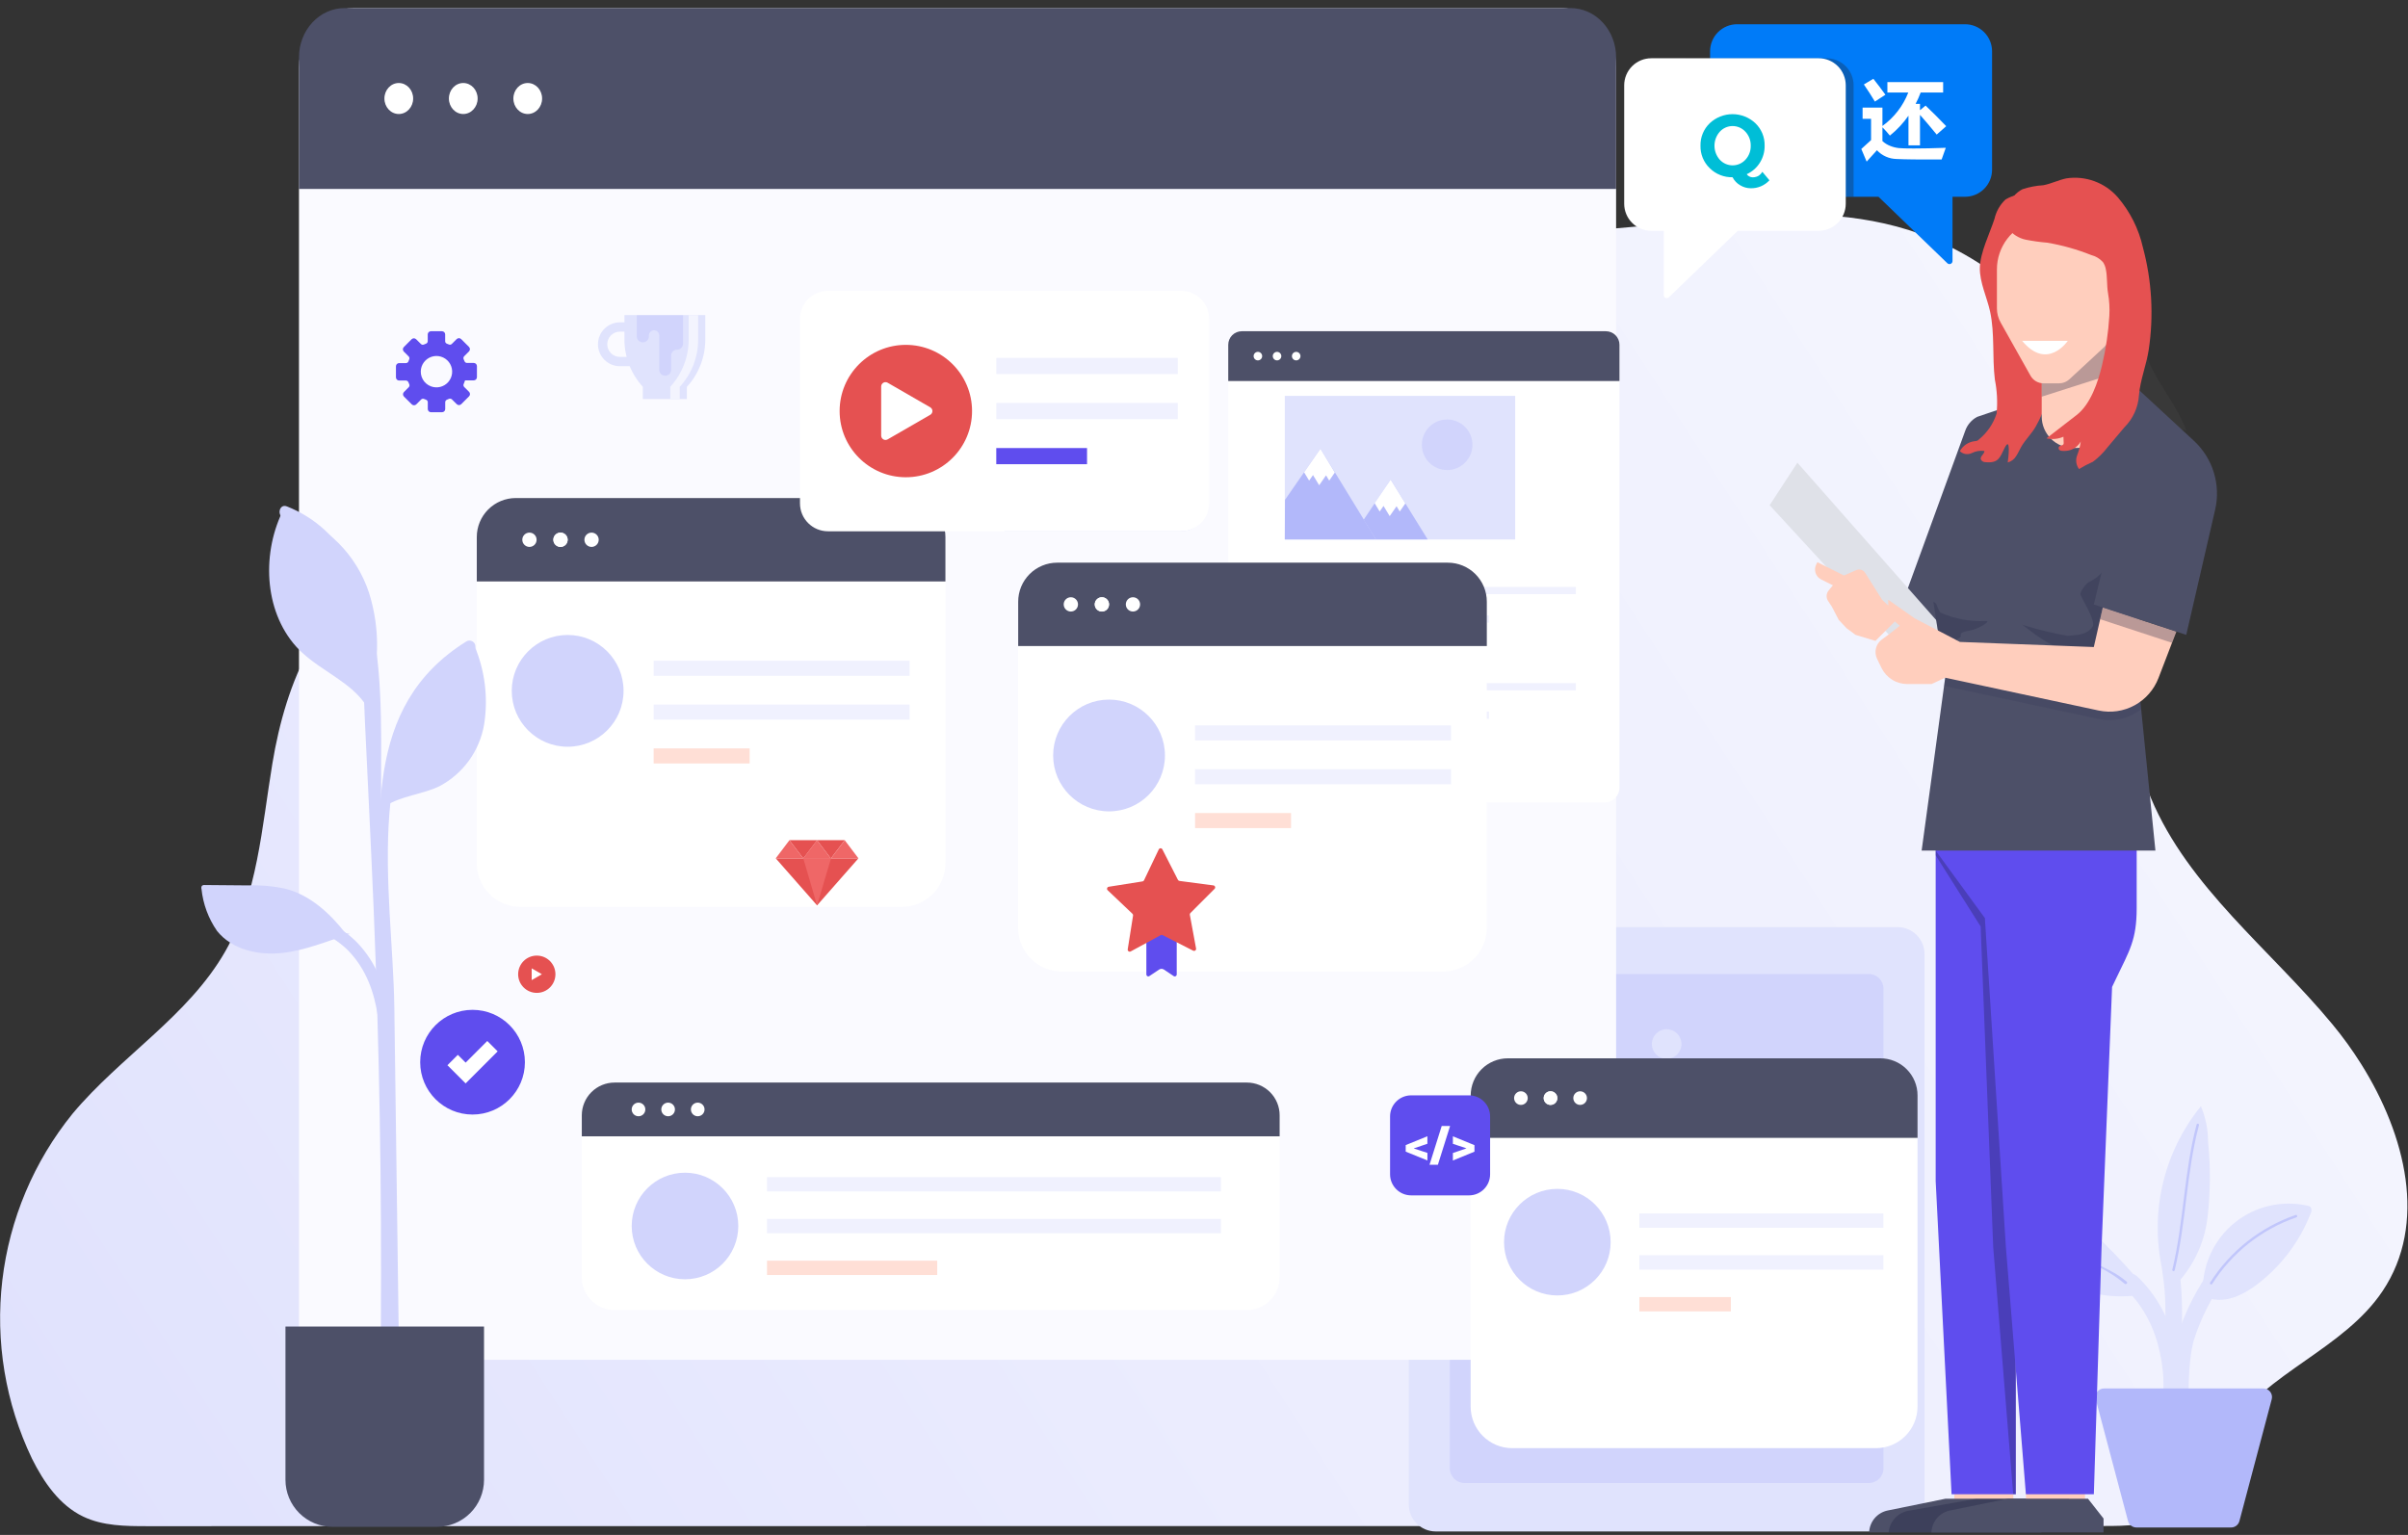 <svg width="298" height="190" viewBox="0 0 298 190" fill="none" xmlns="http://www.w3.org/2000/svg">
<rect x="0" y="0" width="298" height="190" fill="#333333" stroke="none"/>
<g clip-path="url(#clip0)">
<path d="M292.227 131.746C297.727 140.527 300.433 151.479 294.855 159.809C290.055 166.983 280.528 169.857 275.718 177.027C273.288 180.648 272.009 185.385 268.218 187.534C265.888 188.854 263.073 188.889 260.396 188.889L18.243 188.913C15.537 188.913 12.725 188.891 10.285 187.719C7.358 186.314 5.406 183.459 3.958 180.552C0.67 173.687 -0.602 166.03 0.288 158.47C1.178 150.911 4.195 143.759 8.987 137.845C14.907 130.765 23.316 125.762 27.887 117.745C31.86 110.759 32.4 102.426 33.71 94.5C35.376 84.448 39.5 74.2 49.178 69.88C60.778 64.696 72.42 60.32 81.43 50.908C91.16 40.742 96.647 26.276 108.745 19.088C120.345 12.198 135.092 13.863 148.012 17.735C160.932 21.607 173.454 27.493 186.9 28.5C203.391 29.731 220.443 23.54 236.227 28.476C241.633 30.214 246.566 33.172 250.645 37.123C254.724 41.073 257.84 45.909 259.75 51.256C265.03 66.434 259.974 83.946 266.181 98.769C270.827 109.869 280.962 117.511 288.636 126.775C289.941 128.351 291.141 130.012 292.227 131.746V131.746Z" fill="url(#paint0_linear)"/>
<path d="M234.828 114.758H177.683C175.838 114.758 174.343 116.253 174.343 118.098V186.226C174.343 188.071 175.838 189.566 177.683 189.566H234.828C236.673 189.566 238.168 188.071 238.168 186.226V118.098C238.168 116.253 236.673 114.758 234.828 114.758Z" fill="#E0E3FD"/>
<path d="M231.276 120.566H181.235C180.234 120.566 179.422 121.378 179.422 122.379V136.086C179.422 137.087 180.234 137.899 181.235 137.899H231.276C232.277 137.899 233.089 137.087 233.089 136.086V122.379C233.089 121.378 232.277 120.566 231.276 120.566Z" fill="#D1D4FC"/>
<path d="M231.276 143.399H181.235C180.234 143.399 179.422 144.211 179.422 145.212V158.919C179.422 159.92 180.234 160.732 181.235 160.732H231.276C232.277 160.732 233.089 159.92 233.089 158.919V145.212C233.089 144.211 232.277 143.399 231.276 143.399Z" fill="#D1D4FC"/>
<path d="M231.276 166.233H181.235C180.234 166.233 179.422 167.045 179.422 168.046V181.753C179.422 182.754 180.234 183.566 181.235 183.566H231.276C232.277 183.566 233.089 182.754 233.089 181.753V168.046C233.089 167.045 232.277 166.233 231.276 166.233Z" fill="#D1D4FC"/>
<path d="M206.256 131.066C207.268 131.066 208.089 130.245 208.089 129.233C208.089 128.221 207.268 127.4 206.256 127.4C205.244 127.4 204.423 128.221 204.423 129.233C204.423 130.245 205.244 131.066 206.256 131.066Z" fill="#E0E3FD"/>
<path d="M206.256 153.995C207.268 153.995 208.089 153.174 208.089 152.162C208.089 151.15 207.268 150.329 206.256 150.329C205.244 150.329 204.423 151.15 204.423 152.162C204.423 153.174 205.244 153.995 206.256 153.995Z" fill="#E0E3FD"/>
<path d="M206.256 176.924C207.268 176.924 208.089 176.103 208.089 175.091C208.089 174.079 207.268 173.258 206.256 173.258C205.244 173.258 204.423 174.079 204.423 175.091C204.423 176.103 205.244 176.924 206.256 176.924Z" fill="#E0E3FD"/>
<path d="M273.255 141.31C273.255 139.806 272.954 138.318 272.37 136.932C270.024 139.819 268.386 143.215 267.585 146.848C266.785 150.481 266.845 154.25 267.76 157.856L269.153 159.15C271.382 156.875 272.798 153.927 273.182 150.765C273.553 147.626 273.578 144.455 273.255 141.31V141.31Z" fill="#E0E3FD"/>
<path d="M43.769 1.004H193.23C195.025 1.004 196.747 1.774 198.016 3.143C199.286 4.513 199.999 6.371 199.999 8.309V168.318H37V8.314C36.999 7.354 37.174 6.404 37.514 5.517C37.854 4.63 38.352 3.824 38.981 3.145C39.61 2.466 40.356 1.928 41.178 1.561C41.999 1.193 42.88 1.004 43.769 1.004V1.004Z" fill="#FAFAFF"/>
<path d="M200 23.384V7.095C200 5.478 199.405 3.928 198.346 2.785C197.286 1.642 195.85 1 194.352 1H42.648C41.15 1 39.714 1.642 38.654 2.785C37.595 3.928 37 5.478 37 7.095V23.384H200Z" fill="#4D5068"/>
<path d="M49.351 14.112C50.334 14.112 51.13 13.253 51.13 12.194C51.13 11.134 50.334 10.275 49.351 10.275C48.369 10.275 47.573 11.134 47.573 12.194C47.573 13.253 48.369 14.112 49.351 14.112Z" fill="white"/>
<path d="M57.331 14.112C58.313 14.112 59.109 13.253 59.109 12.194C59.109 11.134 58.313 10.275 57.331 10.275C56.349 10.275 55.553 11.134 55.553 12.194C55.553 13.253 56.349 14.112 57.331 14.112Z" fill="white"/>
<path d="M65.31 14.112C66.292 14.112 67.088 13.253 67.088 12.194C67.088 11.134 66.292 10.275 65.31 10.275C64.328 10.275 63.532 11.134 63.532 12.194C63.532 13.253 64.328 14.112 65.31 14.112Z" fill="white"/>
<path d="M87.285 39H77.277V42.042C77.277 44.205 78.09 46.288 79.554 47.88V49.4H85.005V47.882C86.469 46.29 87.282 44.207 87.282 42.044V39H87.285Z" fill="#E0E3FD"/>
<path d="M85.224 39V42.042C85.224 44.205 84.411 46.288 82.947 47.88V47.88V49.4H84.123V47.882C85.587 46.29 86.4 44.207 86.4 42.044V39H85.224Z" fill="#F3F4FE"/>
<path d="M78.36 45.329H76.714C75.994 45.329 75.304 45.043 74.795 44.534C74.286 44.025 74 43.335 74 42.615C74 41.895 74.286 41.205 74.795 40.696C75.304 40.187 75.994 39.901 76.714 39.901H77.772V41.051H76.714C76.299 41.051 75.901 41.216 75.608 41.509C75.315 41.802 75.15 42.2 75.15 42.615C75.15 43.03 75.315 43.428 75.608 43.721C75.901 44.014 76.299 44.179 76.714 44.179H78.36V45.329V45.329Z" fill="#E0E3FD"/>
<path d="M78.799 39.024V41.624C78.799 41.824 78.878 42.015 79.019 42.156C79.161 42.298 79.352 42.377 79.552 42.377V42.377C79.752 42.377 79.943 42.298 80.084 42.156C80.226 42.015 80.305 41.824 80.305 41.624V41.524C80.305 41.354 80.372 41.191 80.492 41.071C80.612 40.951 80.775 40.883 80.945 40.883V40.883C81.029 40.883 81.112 40.9 81.19 40.932C81.268 40.964 81.338 41.011 81.398 41.071C81.457 41.13 81.504 41.201 81.537 41.279C81.569 41.356 81.585 41.44 81.585 41.524V45.771C81.585 45.966 81.662 46.153 81.801 46.291C81.939 46.429 82.126 46.507 82.321 46.507C82.516 46.507 82.703 46.429 82.841 46.291C82.98 46.153 83.057 45.966 83.057 45.771V44.008C83.057 43.816 83.133 43.633 83.269 43.497C83.404 43.362 83.588 43.286 83.779 43.286V43.286C83.978 43.286 84.169 43.207 84.309 43.066C84.45 42.926 84.529 42.735 84.529 42.536V39.023H78.797L78.799 39.024Z" fill="#D1D4FC"/>
<path d="M285.959 149.429C285.847 149.325 285.704 149.258 285.552 149.239C283.998 148.891 282.385 148.898 280.833 149.257C279.282 149.617 277.831 150.321 276.588 151.317C275.345 152.314 274.343 153.576 273.654 155.013C272.965 156.449 272.608 158.021 272.609 159.614L273.548 160.748C275.529 161.288 277.599 160.279 279.243 159.048C282.262 156.779 284.588 153.712 285.957 150.192C286.025 150.076 286.061 149.945 286.061 149.811C286.061 149.677 286.026 149.545 285.959 149.429V149.429Z" fill="#E0E3FD"/>
<path d="M255.209 149.258C253.103 147.547 250.652 145.874 247.943 146.039C247.8 146.028 247.656 146.054 247.525 146.113C247.394 146.172 247.28 146.263 247.193 146.378C246.893 146.939 247.845 147.362 248.029 147.969C248.071 148.337 248.023 148.71 247.889 149.055C247.806 149.731 247.92 150.416 248.217 151.029C249.532 154.118 251.814 156.696 254.719 158.378C257.625 160.059 260.998 160.752 264.331 160.353L265.155 159.059C262.16 155.482 258.829 152.2 255.209 149.258V149.258Z" fill="#E0E3FD"/>
<path d="M262.972 159.452C267.697 163.939 268.304 170.596 267.489 176.739C267.312 178.076 269.416 178.063 269.589 176.739C270.477 170.048 269.563 162.815 264.456 157.966C264.257 157.779 263.993 157.677 263.719 157.681C263.446 157.686 263.186 157.796 262.992 157.989C262.799 158.182 262.689 158.443 262.684 158.716C262.68 158.99 262.782 159.254 262.969 159.453V159.453L262.972 159.452Z" fill="#E0E3FD"/>
<path d="M267.587 157.32C268.587 163.226 267.312 169.192 267.943 175.126C268.085 176.458 270.189 176.472 270.043 175.126C269.391 168.997 270.643 162.869 269.612 156.761C269.387 155.43 267.36 155.994 267.584 157.32H267.587Z" fill="#E0E3FD"/>
<path d="M273.749 156.9C271.867 159.481 270.415 162.349 269.449 165.394C268.569 168.705 268.821 172.429 268.669 175.83C268.685 176.097 268.803 176.348 268.998 176.532C269.193 176.715 269.451 176.817 269.719 176.817C269.987 176.817 270.244 176.715 270.44 176.532C270.635 176.348 270.752 176.097 270.769 175.83C270.912 172.625 270.68 169.068 271.474 165.953C272.388 163.083 273.768 160.383 275.559 157.961C276.311 156.832 274.491 155.778 273.743 156.9H273.749Z" fill="#E0E3FD"/>
<path d="M276.118 189.073H264.382C264.147 189.073 263.92 188.995 263.734 188.852C263.548 188.709 263.415 188.509 263.355 188.282L259.355 173.2C259.313 173.043 259.308 172.878 259.34 172.718C259.373 172.559 259.441 172.409 259.54 172.28C259.639 172.151 259.767 172.046 259.913 171.974C260.059 171.903 260.219 171.865 260.382 171.865H280.11C280.273 171.865 280.433 171.903 280.579 171.974C280.725 172.046 280.853 172.151 280.952 172.28C281.051 172.409 281.119 172.559 281.151 172.718C281.184 172.878 281.179 173.043 281.137 173.2L277.137 188.282C277.077 188.507 276.945 188.707 276.761 188.85C276.577 188.993 276.351 189.071 276.118 189.073Z" fill="#B2B8FA"/>
<path d="M271.836 139.2C270.273 145.091 270.26 151.234 268.836 157.152C268.826 157.191 268.831 157.232 268.851 157.267C268.871 157.302 268.904 157.327 268.942 157.338C268.981 157.349 269.022 157.344 269.057 157.324C269.092 157.304 269.118 157.272 269.129 157.233C270.552 151.315 270.565 145.171 272.129 139.281C272.139 139.242 272.134 139.201 272.114 139.166C272.094 139.131 272.061 139.106 272.023 139.095C271.984 139.085 271.943 139.09 271.908 139.109C271.873 139.129 271.847 139.161 271.836 139.2Z" fill="#C1C6FB"/>
<path d="M273.768 158.927C276.206 155.078 279.879 152.172 284.185 150.684C284.368 150.62 284.285 150.326 284.104 150.391C279.722 151.902 275.984 154.858 273.504 158.774C273.487 158.809 273.483 158.848 273.494 158.886C273.505 158.923 273.53 158.954 273.563 158.974C273.597 158.993 273.636 158.999 273.674 158.99C273.711 158.982 273.744 158.959 273.766 158.927V158.927H273.768Z" fill="#C1C6FB"/>
<path d="M248.645 147.92C249.617 150.183 251.252 152.098 253.335 153.413C256.335 155.513 260.188 156.548 262.935 158.903C263.108 159.052 263.362 158.803 263.187 158.651C261.276 157.012 258.841 156.336 256.677 155.101C253.57 153.328 250.363 151.281 248.988 147.826C248.904 147.615 248.559 147.707 248.644 147.921L248.645 147.92Z" fill="#C1C6FB"/>
<path d="M198.609 41.001H153.807C152.809 41.001 152.001 41.809 152.001 42.807V97.504C152.001 98.501 152.809 99.31 153.807 99.31H198.609C199.607 99.31 200.416 98.501 200.416 97.504V42.807C200.416 41.809 199.607 41.001 198.609 41.001Z" fill="white"/>
<path d="M200.416 47.161V42.677C200.416 42.233 200.239 41.806 199.924 41.491C199.61 41.177 199.183 41 198.738 41H153.677C153.232 41 152.806 41.177 152.491 41.491C152.177 41.806 152 42.233 152 42.677V47.16H200.415L200.416 47.161Z" fill="#4D5068"/>
<path d="M155.669 44.609C155.961 44.609 156.198 44.373 156.198 44.081C156.198 43.789 155.961 43.553 155.669 43.553C155.378 43.553 155.141 43.789 155.141 44.081C155.141 44.373 155.378 44.609 155.669 44.609Z" fill="white"/>
<path d="M158.039 44.609C158.331 44.609 158.568 44.373 158.568 44.081C158.568 43.789 158.331 43.553 158.039 43.553C157.748 43.553 157.511 43.789 157.511 44.081C157.511 44.373 157.748 44.609 158.039 44.609Z" fill="white"/>
<path d="M160.409 44.609C160.701 44.609 160.938 44.373 160.938 44.081C160.938 43.789 160.701 43.553 160.409 43.553C160.117 43.553 159.881 43.789 159.881 44.081C159.881 44.373 160.117 44.609 160.409 44.609Z" fill="white"/>
<path d="M161.636 79.759C164.021 79.759 165.954 77.826 165.954 75.441C165.954 73.056 164.021 71.123 161.636 71.123C159.251 71.123 157.318 73.056 157.318 75.441C157.318 77.826 159.251 79.759 161.636 79.759Z" fill="#E0E3FD"/>
<path d="M161.636 91.546C164.021 91.546 165.954 89.613 165.954 87.228C165.954 84.843 164.021 82.909 161.636 82.909C159.251 82.909 157.318 84.843 157.318 87.228C157.318 89.613 159.251 91.546 161.636 91.546Z" fill="#E0E3FD"/>
<path d="M195.018 72.649H170.995V73.545H195.018V72.649Z" fill="#F0F1FE"/>
<path d="M184.267 76.178H170.995V77.073H184.267V76.178Z" fill="#F0F1FE"/>
<path d="M195.018 84.552H170.995V85.447H195.018V84.552Z" fill="#F0F1FE"/>
<path d="M184.267 88.081H170.995V88.976H184.267V88.081Z" fill="#F0F1FE"/>
<path d="M232.153 131H187.147C184.304 131 182 133.304 182 136.147V174.109C182 176.952 184.304 179.256 187.147 179.256H232.153C234.996 179.256 237.3 176.952 237.3 174.109V136.147C237.3 133.304 234.996 131 232.153 131Z" fill="white"/>
<path d="M232.695 131H186.605C186.001 131 185.403 131.119 184.845 131.35C184.287 131.581 183.779 131.92 183.352 132.347C182.925 132.774 182.586 133.282 182.355 133.84C182.124 134.398 182.005 134.996 182.005 135.6V140.843H237.305V135.605C237.306 135 237.187 134.4 236.955 133.841C236.724 133.281 236.384 132.773 235.956 132.346C235.528 131.918 235.019 131.579 234.46 131.348C233.9 131.117 233.3 130.999 232.695 131Z" fill="#4D5068"/>
<path d="M188.219 136.768C188.685 136.768 189.063 136.39 189.063 135.924C189.063 135.458 188.685 135.08 188.219 135.08C187.753 135.08 187.375 135.458 187.375 135.924C187.375 136.39 187.753 136.768 188.219 136.768Z" fill="white"/>
<path d="M191.883 136.768C192.349 136.768 192.727 136.39 192.727 135.924C192.727 135.458 192.349 135.08 191.883 135.08C191.417 135.08 191.039 135.458 191.039 135.924C191.039 136.39 191.417 136.768 191.883 136.768Z" fill="white"/>
<path d="M191.883 136.768C192.349 136.768 192.727 136.39 192.727 135.924C192.727 135.458 192.349 135.08 191.883 135.08C191.417 135.08 191.039 135.458 191.039 135.924C191.039 136.39 191.417 136.768 191.883 136.768Z" fill="white"/>
<path d="M195.548 136.768C196.014 136.768 196.392 136.39 196.392 135.924C196.392 135.458 196.014 135.08 195.548 135.08C195.082 135.08 194.704 135.458 194.704 135.924C194.704 136.39 195.082 136.768 195.548 136.768Z" fill="white"/>
<path d="M192.727 160.353C196.37 160.353 199.323 157.4 199.323 153.757C199.323 150.114 196.37 147.161 192.727 147.161C189.084 147.161 186.131 150.114 186.131 153.757C186.131 157.4 189.084 160.353 192.727 160.353Z" fill="#D1D4FC"/>
<path d="M233.081 150.204H202.877V151.981H233.081V150.204Z" fill="#F0F1FE"/>
<path d="M233.081 155.377H202.877V157.154H233.081V155.377Z" fill="#F0F1FE"/>
<path d="M214.203 160.55H202.877V162.327H214.203V160.55Z" fill="#FFDFD6"/>
<path d="M111.597 61.648H64.398C61.417 61.648 59 64.065 59 67.046V106.858C59 109.839 61.417 112.256 64.398 112.256H111.597C114.578 112.256 116.995 109.839 116.995 106.858V67.046C116.995 64.065 114.578 61.648 111.597 61.648Z" fill="white"/>
<path d="M112.165 61.648H63.829C63.196 61.648 62.569 61.773 61.983 62.016C61.398 62.258 60.866 62.613 60.418 63.061C59.97 63.509 59.615 64.041 59.373 64.626C59.13 65.212 59.005 65.839 59.005 66.473V71.971H117V66.478C117.001 65.843 116.876 65.214 116.633 64.628C116.39 64.041 116.034 63.508 115.585 63.059C115.136 62.611 114.603 62.255 114.016 62.013C113.429 61.771 112.8 61.647 112.165 61.648Z" fill="#4D5068"/>
<path d="M65.522 67.698C66.011 67.698 66.407 67.301 66.407 66.812C66.407 66.323 66.011 65.927 65.522 65.927C65.033 65.927 64.637 66.323 64.637 66.812C64.637 67.301 65.033 67.698 65.522 67.698Z" fill="white"/>
<path d="M69.365 67.698C69.853 67.698 70.25 67.301 70.25 66.812C70.25 66.323 69.853 65.927 69.365 65.927C68.876 65.927 68.48 66.323 68.48 66.812C68.48 67.301 68.876 67.698 69.365 67.698Z" fill="white"/>
<path d="M69.365 67.698C69.853 67.698 70.25 67.301 70.25 66.812C70.25 66.323 69.853 65.927 69.365 65.927C68.876 65.927 68.48 66.323 68.48 66.812C68.48 67.301 68.876 67.698 69.365 67.698Z" fill="white"/>
<path d="M73.208 67.698C73.697 67.698 74.093 67.301 74.093 66.812C74.093 66.323 73.697 65.927 73.208 65.927C72.719 65.927 72.323 66.323 72.323 66.812C72.323 67.301 72.719 67.698 73.208 67.698Z" fill="white"/>
<path d="M70.25 92.432C74.07 92.432 77.167 89.335 77.167 85.514C77.167 81.694 74.07 78.597 70.25 78.597C66.429 78.597 63.332 81.694 63.332 85.514C63.332 89.335 66.429 92.432 70.25 92.432Z" fill="#D1D4FC"/>
<path d="M112.57 81.788H80.894V83.652H112.57V81.788Z" fill="#F0F1FE"/>
<path d="M112.57 87.213H80.894V89.077H112.57V87.213Z" fill="#F0F1FE"/>
<path d="M92.772 92.638H80.894V94.502H92.772V92.638Z" fill="#FFDFD6"/>
<path d="M178.597 69.648H131.398C128.417 69.648 126 72.065 126 75.046V114.858C126 117.839 128.417 120.256 131.398 120.256H178.597C181.578 120.256 183.995 117.839 183.995 114.858V75.046C183.995 72.065 181.578 69.648 178.597 69.648Z" fill="white"/>
<path d="M179.165 69.648H130.829C130.196 69.648 129.569 69.773 128.983 70.016C128.398 70.258 127.866 70.613 127.418 71.061C126.97 71.509 126.615 72.041 126.372 72.626C126.13 73.212 126.005 73.839 126.005 74.473V79.971H184V74.478C184.001 73.843 183.876 73.214 183.633 72.628C183.39 72.041 183.034 71.508 182.585 71.059C182.136 70.611 181.603 70.255 181.016 70.013C180.429 69.771 179.8 69.647 179.165 69.648Z" fill="#4D5068"/>
<path d="M132.522 75.698C133.011 75.698 133.407 75.301 133.407 74.812C133.407 74.323 133.011 73.927 132.522 73.927C132.033 73.927 131.637 74.323 131.637 74.812C131.637 75.301 132.033 75.698 132.522 75.698Z" fill="white"/>
<path d="M136.365 75.698C136.853 75.698 137.25 75.301 137.25 74.812C137.25 74.323 136.853 73.927 136.365 73.927C135.876 73.927 135.479 74.323 135.479 74.812C135.479 75.301 135.876 75.698 136.365 75.698Z" fill="white"/>
<path d="M136.365 75.698C136.853 75.698 137.25 75.301 137.25 74.812C137.25 74.323 136.853 73.927 136.365 73.927C135.876 73.927 135.479 74.323 135.479 74.812C135.479 75.301 135.876 75.698 136.365 75.698Z" fill="white"/>
<path d="M140.208 75.698C140.697 75.698 141.093 75.301 141.093 74.812C141.093 74.323 140.697 73.927 140.208 73.927C139.719 73.927 139.323 74.323 139.323 74.812C139.323 75.301 139.719 75.698 140.208 75.698Z" fill="white"/>
<path d="M137.25 100.432C141.07 100.432 144.167 97.335 144.167 93.514C144.167 89.694 141.07 86.597 137.25 86.597C133.429 86.597 130.332 89.694 130.332 93.514C130.332 97.335 133.429 100.432 137.25 100.432Z" fill="#D1D4FC"/>
<path d="M179.57 89.788H147.894V91.652H179.57V89.788Z" fill="#F0F1FE"/>
<path d="M179.57 95.213H147.894V97.077H179.57V95.213Z" fill="#F0F1FE"/>
<path d="M159.772 100.638H147.894V102.502H159.772V100.638Z" fill="#FFDFD6"/>
<path opacity="0.805" d="M146.254 40.492H124.318V65.744H146.254C147.033 65.744 147.78 65.434 148.331 64.883C148.882 64.332 149.192 63.585 149.192 62.806V43.43C149.192 42.651 148.882 41.903 148.331 41.352C147.78 40.801 147.033 40.492 146.254 40.492V40.492Z" fill="#C1C6FB"/>
<path opacity="0.829" d="M146.116 40.492H124.316V65.585H146.116C146.89 65.585 147.633 65.277 148.18 64.73C148.728 64.183 149.035 63.44 149.035 62.666V43.411C149.035 42.637 148.728 41.894 148.18 41.347C147.633 40.8 146.89 40.492 146.116 40.492V40.492Z" fill="#BFC4FB"/>
<path opacity="0.854" d="M145.977 40.492H124.318V65.425H145.977C146.746 65.425 147.484 65.119 148.028 64.576C148.571 64.032 148.877 63.294 148.877 62.525V43.393C148.877 43.012 148.802 42.635 148.657 42.283C148.511 41.931 148.297 41.611 148.028 41.342C147.759 41.072 147.439 40.859 147.087 40.713C146.735 40.567 146.358 40.492 145.977 40.492V40.492Z" fill="#BDC2FB"/>
<path opacity="0.878" d="M145.839 40.492H124.318V65.266H145.839C146.603 65.266 147.336 64.962 147.877 64.422C148.417 63.881 148.721 63.148 148.721 62.384V43.374C148.721 42.61 148.417 41.877 147.877 41.336C147.336 40.796 146.603 40.492 145.839 40.492Z" fill="#BBC1FB"/>
<path opacity="0.902" d="M145.7 40.492H124.318V65.107H145.7C146.459 65.106 147.186 64.804 147.723 64.267C148.259 63.73 148.56 63.002 148.56 62.243V43.356C148.56 42.597 148.259 41.869 147.723 41.332C147.186 40.795 146.459 40.493 145.7 40.492V40.492Z" fill="#BABFFA"/>
<path opacity="0.927" d="M145.56 40.492H124.318V64.947H145.56C146.315 64.947 147.038 64.647 147.572 64.114C148.105 63.58 148.405 62.856 148.405 62.102V43.336C148.405 42.582 148.105 41.858 147.571 41.325C147.038 40.791 146.314 40.492 145.56 40.492V40.492Z" fill="#B8BDFA"/>
<path opacity="0.951" d="M145.423 40.492H124.318V64.792H145.423C146.173 64.792 146.892 64.494 147.422 63.964C147.952 63.434 148.25 62.715 148.25 61.965V43.319C148.25 42.569 147.952 41.85 147.422 41.32C146.892 40.79 146.173 40.492 145.423 40.492V40.492Z" fill="#B6BBFA"/>
<path opacity="0.976" d="M145.285 40.492H124.318V64.628H145.285C146.03 64.628 146.744 64.332 147.271 63.806C147.797 63.279 148.093 62.565 148.093 61.82V43.3C148.093 42.555 147.797 41.841 147.271 41.314C146.744 40.788 146.03 40.492 145.285 40.492V40.492Z" fill="#B4BAFA"/>
<path d="M145.146 40.492H124.318V64.469H145.146C145.512 64.469 145.875 64.397 146.214 64.257C146.552 64.116 146.86 63.911 147.119 63.652C147.378 63.393 147.583 63.085 147.724 62.747C147.864 62.408 147.936 62.045 147.936 61.679V43.279C147.935 42.539 147.641 41.831 147.118 41.308C146.595 40.785 145.885 40.492 145.146 40.492Z" fill="#B2B8FA"/>
<path d="M146.172 36H102.463C100.55 36 99 37.55 99 39.463V62.3C99 64.213 100.55 65.763 102.463 65.763H146.172C148.085 65.763 149.635 64.213 149.635 62.3V39.463C149.635 37.55 148.085 36 146.172 36Z" fill="white"/>
<path d="M112.101 59.075C116.626 59.075 120.295 55.406 120.295 50.881C120.295 46.356 116.626 42.687 112.101 42.687C107.576 42.687 103.907 46.356 103.907 50.881C103.907 55.406 107.576 59.075 112.101 59.075Z" fill="#E55151"/>
<path d="M115.123 51.344L109.85 54.388C109.769 54.434 109.677 54.459 109.583 54.459C109.49 54.459 109.398 54.434 109.317 54.387C109.236 54.341 109.169 54.273 109.122 54.192C109.075 54.111 109.05 54.02 109.05 53.926V47.836C109.05 47.742 109.075 47.651 109.122 47.57C109.169 47.489 109.236 47.421 109.317 47.375C109.398 47.328 109.49 47.303 109.583 47.303C109.677 47.303 109.769 47.327 109.85 47.374L115.123 50.418C115.204 50.465 115.272 50.532 115.319 50.614C115.366 50.695 115.391 50.787 115.391 50.881C115.391 50.975 115.366 51.067 115.319 51.148C115.272 51.23 115.204 51.297 115.123 51.344Z" fill="white"/>
<path d="M145.757 44.302H123.293V46.302H145.757V44.302Z" fill="#F0F1FE"/>
<path d="M145.757 49.881H123.293V51.881H145.757V49.881Z" fill="#F0F1FE"/>
<path d="M134.525 55.46H123.293V57.46H134.525V55.46Z" fill="#5F4DEE"/>
<path d="M187.51 49H159V66.779H187.51V49Z" fill="#E0E3FD"/>
<path d="M163.408 55.54L159.022 61.873L159 66.779H170.291L163.408 55.54Z" fill="#B2B8FA"/>
<path d="M164.102 58.839L164.496 59.491L165.192 58.487L163.408 55.54L161.387 58.459L162.011 59.491L162.489 58.801L163.254 60.064L164.102 58.839Z" fill="white"/>
<path d="M168.76 64.335L172.096 59.364L176.688 66.779H170.279L168.76 64.335Z" fill="#B2B8FA"/>
<path d="M179.091 58.185C180.82 58.185 182.221 56.784 182.221 55.055C182.221 53.326 180.82 51.925 179.091 51.925C177.362 51.925 175.961 53.326 175.961 55.055C175.961 56.784 177.362 58.185 179.091 58.185Z" fill="#D1D4FC"/>
<path d="M172.83 62.663L173.225 63.315L173.92 62.311L172.096 59.364L170.115 62.282L170.739 63.315L171.217 62.624L171.982 63.888L172.83 62.663Z" fill="white"/>
<path d="M66.43 122.9C67.704 122.9 68.737 121.867 68.737 120.593C68.737 119.319 67.704 118.286 66.43 118.286C65.156 118.286 64.123 119.319 64.123 120.593C64.123 121.867 65.156 122.9 66.43 122.9Z" fill="#E55151"/>
<path d="M67.059 120.593L65.8 121.32V119.866L67.059 120.593Z" fill="white"/>
<path d="M57.554 47.083H58.629C58.733 47.083 58.833 47.041 58.907 46.967C58.981 46.893 59.022 46.793 59.022 46.689V45.318C59.022 45.214 58.98 45.114 58.906 45.04C58.832 44.966 58.732 44.925 58.628 44.925H57.79C57.722 44.924 57.657 44.903 57.601 44.863C57.546 44.824 57.505 44.769 57.482 44.705C57.452 44.626 57.419 44.549 57.382 44.473C57.352 44.411 57.342 44.341 57.354 44.273C57.365 44.205 57.398 44.142 57.447 44.094L58.041 43.499C58.115 43.425 58.156 43.325 58.156 43.221C58.156 43.116 58.115 43.016 58.041 42.942L57.071 41.973C56.997 41.899 56.897 41.858 56.792 41.858C56.688 41.858 56.588 41.899 56.514 41.973L55.914 42.573C55.868 42.619 55.809 42.651 55.745 42.663C55.681 42.675 55.615 42.668 55.555 42.642C55.469 42.605 55.377 42.568 55.298 42.542C55.238 42.518 55.186 42.477 55.149 42.424C55.112 42.37 55.092 42.307 55.092 42.242V41.394C55.092 41.342 55.082 41.291 55.062 41.243C55.042 41.195 55.013 41.152 54.977 41.115C54.94 41.079 54.897 41.05 54.849 41.03C54.801 41.01 54.75 41 54.698 41H53.328C53.276 41 53.225 41.01 53.177 41.03C53.129 41.05 53.086 41.079 53.049 41.115C53.013 41.152 52.984 41.195 52.964 41.243C52.944 41.291 52.934 41.342 52.934 41.394V42.235C52.933 42.303 52.912 42.368 52.872 42.424C52.833 42.479 52.778 42.52 52.714 42.543C52.632 42.574 52.551 42.607 52.47 42.643C52.409 42.673 52.34 42.683 52.273 42.672C52.207 42.661 52.145 42.63 52.096 42.583L51.496 41.99C51.422 41.916 51.322 41.875 51.218 41.875C51.113 41.875 51.013 41.916 50.939 41.99L49.973 42.962C49.899 43.036 49.858 43.136 49.858 43.24C49.858 43.345 49.899 43.445 49.973 43.519L50.573 44.119C50.619 44.165 50.651 44.224 50.663 44.288C50.676 44.352 50.669 44.418 50.643 44.478C50.607 44.564 50.57 44.656 50.543 44.736C50.52 44.797 50.478 44.849 50.425 44.886C50.371 44.923 50.308 44.943 50.243 44.943H49.393C49.341 44.943 49.29 44.953 49.242 44.973C49.194 44.993 49.151 45.022 49.115 45.059C49.078 45.096 49.049 45.139 49.03 45.187C49.01 45.235 49 45.286 49 45.338V46.709C49 46.761 49.011 46.812 49.03 46.86C49.05 46.907 49.079 46.951 49.116 46.987C49.153 47.024 49.196 47.053 49.244 47.072C49.292 47.092 49.343 47.102 49.395 47.102H50.236C50.304 47.103 50.369 47.124 50.424 47.164C50.48 47.203 50.521 47.258 50.544 47.322C50.574 47.401 50.607 47.478 50.644 47.554C50.673 47.615 50.683 47.684 50.672 47.751C50.661 47.818 50.63 47.879 50.583 47.928L49.989 48.528C49.915 48.602 49.874 48.702 49.874 48.806C49.874 48.911 49.915 49.011 49.989 49.085L50.96 50.052C51.034 50.126 51.134 50.167 51.239 50.167C51.343 50.167 51.443 50.126 51.517 50.052L52.117 49.452C52.163 49.406 52.222 49.374 52.286 49.362C52.35 49.35 52.416 49.357 52.476 49.383C52.561 49.419 52.654 49.456 52.733 49.483C52.794 49.507 52.846 49.548 52.883 49.601C52.92 49.655 52.94 49.718 52.94 49.783V50.633C52.94 50.685 52.95 50.736 52.97 50.784C52.99 50.831 53.019 50.875 53.056 50.911C53.093 50.948 53.136 50.977 53.184 50.996C53.232 51.016 53.283 51.026 53.335 51.026H54.705C54.809 51.026 54.909 50.984 54.983 50.91C55.057 50.836 55.098 50.736 55.098 50.632V49.782C55.099 49.714 55.12 49.648 55.16 49.593C55.199 49.538 55.254 49.497 55.318 49.474C55.397 49.445 55.474 49.411 55.55 49.374C55.611 49.345 55.68 49.335 55.747 49.346C55.813 49.357 55.875 49.388 55.924 49.435L56.524 50.029C56.598 50.103 56.698 50.144 56.803 50.144C56.907 50.144 57.007 50.103 57.081 50.029L58.049 49.059C58.123 48.985 58.164 48.885 58.164 48.781C58.164 48.676 58.123 48.576 58.049 48.502L57.449 47.902C57.403 47.856 57.372 47.797 57.359 47.733C57.347 47.669 57.354 47.603 57.38 47.543C57.464 47.342 57.554 47.094 57.554 47.083ZM52.104 45.657C52.176 45.264 52.367 44.902 52.652 44.622C52.937 44.342 53.301 44.156 53.696 44.09C54.09 44.025 54.495 44.083 54.855 44.256C55.216 44.429 55.514 44.709 55.709 45.058C55.904 45.406 55.987 45.807 55.946 46.205C55.905 46.602 55.743 46.977 55.481 47.279C55.219 47.581 54.87 47.795 54.482 47.891C54.094 47.987 53.686 47.961 53.313 47.817C52.892 47.654 52.54 47.349 52.32 46.955C52.099 46.56 52.023 46.102 52.104 45.657Z" fill="#5F4DEE"/>
<path d="M154.302 134H76.055C73.816 134 72 135.815 72 138.055V158.103C72 160.343 73.816 162.158 76.055 162.158H154.302C156.542 162.158 158.357 160.343 158.357 158.103V138.055C158.357 135.815 156.542 134 154.302 134Z" fill="white"/>
<path d="M154.302 134H76.055C75.522 134 74.995 134.105 74.503 134.309C74.011 134.512 73.564 134.811 73.188 135.188C72.811 135.564 72.512 136.011 72.309 136.503C72.105 136.995 72 137.522 72 138.055V140.655H158.362V138.055C158.362 137.522 158.257 136.994 158.053 136.502C157.849 136.01 157.55 135.563 157.173 135.186C156.795 134.809 156.348 134.511 155.855 134.307C155.363 134.104 154.835 133.999 154.302 134V134Z" fill="#4D5068"/>
<path d="M84.771 158.351C88.414 158.351 91.367 155.398 91.367 151.755C91.367 148.112 88.414 145.159 84.771 145.159C81.128 145.159 78.175 148.112 78.175 151.755C78.175 155.398 81.128 158.351 84.771 158.351Z" fill="#D1D4FC"/>
<path d="M151.094 145.702H94.921V147.479H151.094V145.702Z" fill="#F0F1FE"/>
<path d="M151.094 150.875H94.921V152.652H151.094V150.875Z" fill="#F0F1FE"/>
<path d="M115.986 156.048H94.921V157.825H115.986V156.048Z" fill="#FFDFD6"/>
<path d="M79.018 138.173C79.484 138.173 79.862 137.795 79.862 137.329C79.862 136.863 79.484 136.485 79.018 136.485C78.552 136.485 78.174 136.863 78.174 137.329C78.174 137.795 78.552 138.173 79.018 138.173Z" fill="white"/>
<path d="M82.683 138.173C83.149 138.173 83.527 137.795 83.527 137.329C83.527 136.863 83.149 136.485 82.683 136.485C82.217 136.485 81.839 136.863 81.839 137.329C81.839 137.795 82.217 138.173 82.683 138.173Z" fill="white"/>
<path d="M86.347 138.173C86.813 138.173 87.191 137.795 87.191 137.329C87.191 136.863 86.813 136.485 86.347 136.485C85.881 136.485 85.503 136.863 85.503 137.329C85.503 137.795 85.881 138.173 86.347 138.173Z" fill="white"/>
<path d="M181.795 135.584H174.638C173.195 135.584 172.026 136.753 172.026 138.196V145.353C172.026 146.796 173.195 147.965 174.638 147.965H181.795C183.238 147.965 184.407 146.796 184.407 145.353V138.196C184.407 136.753 183.238 135.584 181.795 135.584Z" fill="#5F4DEE"/>
<path d="M174.973 142.143V142.161L176.65 142.711V143.644L173.962 142.55V141.742L176.647 140.648V141.577L174.973 142.143Z" fill="white"/>
<path d="M177.944 144.176H176.908L178.418 139.376H179.454L177.944 144.176Z" fill="white"/>
<path d="M181.462 142.155V142.137L179.8 141.584V140.654L182.47 141.748V142.556L179.8 143.65V142.72L181.462 142.155Z" fill="white"/>
<path d="M145.288 120.847L144.033 120.011C143.948 119.954 143.847 119.923 143.744 119.923C143.641 119.923 143.54 119.954 143.454 120.011L142.199 120.847C142.163 120.862 142.123 120.867 142.083 120.863C142.044 120.859 142.006 120.845 141.973 120.823C141.94 120.801 141.913 120.771 141.895 120.736C141.876 120.701 141.866 120.662 141.866 120.623V115.123H145.625V120.623C145.626 120.663 145.616 120.703 145.597 120.738C145.578 120.773 145.551 120.804 145.517 120.826C145.484 120.848 145.445 120.862 145.405 120.865C145.366 120.869 145.325 120.863 145.288 120.847V120.847Z" fill="#5F4DEE"/>
<path d="M147.653 117.673L143.882 115.752C143.846 115.733 143.806 115.723 143.765 115.723C143.725 115.723 143.684 115.733 143.648 115.752L139.928 117.77C139.887 117.792 139.84 117.803 139.794 117.8C139.747 117.797 139.702 117.781 139.663 117.754C139.625 117.727 139.595 117.69 139.577 117.647C139.559 117.604 139.553 117.556 139.56 117.51L140.221 113.33C140.228 113.29 140.224 113.249 140.211 113.21C140.198 113.172 140.176 113.137 140.146 113.109L137.078 110.195C137.044 110.163 137.02 110.122 137.008 110.076C136.996 110.031 136.997 109.983 137.011 109.938C137.025 109.894 137.051 109.854 137.086 109.823C137.122 109.792 137.165 109.772 137.211 109.765L141.391 109.102C141.432 109.095 141.47 109.079 141.502 109.055C141.535 109.03 141.561 108.999 141.578 108.962L143.401 105.143C143.421 105.101 143.453 105.065 143.493 105.04C143.532 105.014 143.578 105.001 143.624 105C143.671 104.999 143.717 105.012 143.757 105.036C143.797 105.06 143.83 105.095 143.851 105.137L145.773 108.907C145.792 108.943 145.819 108.974 145.852 108.998C145.885 109.021 145.924 109.036 145.964 109.042L150.164 109.596C150.211 109.602 150.255 109.621 150.291 109.65C150.328 109.68 150.355 109.72 150.37 109.764C150.385 109.809 150.387 109.856 150.377 109.902C150.366 109.948 150.343 109.99 150.309 110.023L147.317 113.016C147.289 113.045 147.267 113.08 147.255 113.119C147.243 113.158 147.241 113.199 147.248 113.239L148.017 117.401C148.027 117.447 148.023 117.496 148.006 117.541C147.989 117.585 147.96 117.624 147.922 117.652C147.884 117.681 147.838 117.698 147.79 117.702C147.743 117.705 147.695 117.695 147.653 117.673V117.673Z" fill="#E55151"/>
<path d="M58.48 137.96C62.059 137.96 64.96 135.059 64.96 131.48C64.96 127.901 62.059 125 58.48 125C54.901 125 52 127.901 52 131.48C52 135.059 54.901 137.96 58.48 137.96Z" fill="#5F4DEE"/>
<path d="M57.623 134.106L55.372 131.855L56.658 130.569L57.623 131.534L60.301 128.854L61.587 130.14L57.623 134.106Z" fill="white"/>
<path d="M102.823 106.271L101.108 104H104.538L102.823 106.271Z" fill="#E55151"/>
<path d="M99.411 106.271L97.697 104H101.126L99.411 106.271Z" fill="#E55151"/>
<path d="M101.117 112.067L96 106.247H106.235L101.117 112.067Z" fill="#E55151"/>
<path d="M101.117 112.067L99.411 106.247H102.841L101.117 112.067Z" fill="#EF6767"/>
<path d="M97.697 104L96 106.247H99.394L97.697 104Z" fill="#EF6767"/>
<path d="M101.108 104L99.411 106.247H102.805L101.108 104Z" fill="#EF6767"/>
<path d="M104.538 104L102.841 106.247H106.235L104.538 104Z" fill="#EF6767"/>
<path d="M58.5 80.66C44.143 89.55 48.61 110.338 48.8 124.706C49.013 140.547 49.227 156.389 49.44 172.23C49.43 172.42 49.348 172.599 49.21 172.73C49.072 172.86 48.889 172.933 48.699 172.933C48.509 172.933 48.326 172.86 48.188 172.73C48.05 172.599 47.968 172.42 47.958 172.23C47.703 153.297 47.448 134.363 47.193 115.43C47.013 102.062 44.726 87.441 57.749 79.377C57.918 79.288 58.115 79.268 58.299 79.32C58.482 79.373 58.639 79.494 58.735 79.659C58.832 79.824 58.861 80.02 58.816 80.206C58.772 80.392 58.658 80.553 58.497 80.657L58.5 80.66Z" fill="#D1D4FC"/>
<path d="M50.525 87.891C51.128 86.487 51.906 85.165 52.841 83.957C54.446 82.262 56.346 80.873 58.448 79.857L58.748 80.017C60.021 83.053 60.426 86.382 59.92 89.634C59.651 91.252 59.013 92.786 58.056 94.118C57.099 95.449 55.848 96.543 54.4 97.313C52.237 98.353 49.681 98.489 47.663 99.787C47.091 95.687 48.751 91.631 50.525 87.891Z" fill="#D1D4FC"/>
<path d="M35.486 62.676C49.745 68.332 46.676 89.962 47.251 102.151C48.225 122.822 48.751 143.492 48.617 164.188C48.607 164.378 48.525 164.557 48.387 164.688C48.249 164.819 48.066 164.891 47.876 164.891C47.686 164.891 47.503 164.819 47.365 164.688C47.227 164.557 47.145 164.378 47.135 164.188C47.248 146.981 46.951 129.778 46.244 112.581C45.918 104.812 45.528 97.045 45.16 89.281C44.734 80.263 45.149 68.097 35.092 64.108C34.216 63.76 34.598 62.326 35.486 62.679V62.676Z" fill="#D1D4FC"/>
<path d="M45.247 87.554C45.273 87.483 45.291 87.409 45.316 87.337C45.541 87.682 45.734 88.047 45.893 88.427L45.247 87.554Z" fill="#D1D4FC"/>
<path d="M34.674 63.935C34.696 63.82 34.746 63.712 34.818 63.62C34.891 63.529 34.985 63.456 35.091 63.407C35.198 63.359 35.315 63.337 35.431 63.343C35.548 63.35 35.662 63.384 35.763 63.443C38.067 64.206 40.16 65.496 41.877 67.212C43.593 68.927 44.886 71.02 45.65 73.323C47.111 77.9 46.994 82.835 45.317 87.337C43.545 84.537 39.945 83.137 37.424 80.818C32.949 76.7 32.262 69.519 34.674 63.935Z" fill="#D1D4FC"/>
<path d="M54.079 188.995H41.149C40.384 188.995 39.627 188.844 38.921 188.552C38.215 188.259 37.573 187.83 37.032 187.29C36.492 186.749 36.063 186.107 35.77 185.401C35.478 184.695 35.327 183.938 35.327 183.173V164.202H59.901V183.174C59.901 184.718 59.287 186.199 58.195 187.29C57.104 188.382 55.623 188.995 54.079 188.995V188.995Z" fill="#4D5068"/>
<path d="M46.968 134.774C47.191 129.046 47.451 122.262 43.197 117.774C39.876 114.274 31.359 111.854 26.585 111.73C26.395 111.72 26.216 111.638 26.085 111.5C25.954 111.362 25.881 111.179 25.881 110.989C25.881 110.799 25.954 110.616 26.085 110.478C26.216 110.34 26.395 110.258 26.585 110.248C30.226 110.342 34.024 111.786 37.453 112.948C39.976 113.804 42.363 114.748 44.245 116.724C48.815 121.512 48.689 128.624 48.45 134.774C48.44 134.964 48.358 135.143 48.22 135.274C48.082 135.405 47.899 135.478 47.709 135.478C47.519 135.478 47.336 135.405 47.198 135.274C47.06 135.143 46.978 134.964 46.968 134.774V134.774Z" fill="#D1D4FC"/>
<path d="M24.986 109.65C25.036 109.609 25.094 109.579 25.157 109.561C25.219 109.544 25.285 109.54 25.349 109.55L30.725 109.596C32.278 109.546 33.831 109.686 35.349 110.015C38.379 110.803 40.833 113.042 42.749 115.515L43.307 115.6C40.507 116.492 37.765 117.663 34.845 117.967C31.925 118.271 28.69 117.531 26.861 115.235C25.79 113.692 25.128 111.903 24.935 110.035C24.915 109.971 24.909 109.903 24.918 109.837C24.927 109.77 24.95 109.707 24.986 109.65Z" fill="#D1D4FC"/>
<path d="M249.159 180.131H241.853V187.437H249.159V180.131Z" fill="#FFCEBD"/>
<path d="M258.03 180.131H250.724V187.437H258.03V180.131Z" fill="#FFCEBD"/>
<path d="M239.548 105.293V146.194L241.514 184.958H249.463V107.897L239.548 105.293Z" fill="#5F4DEE"/>
<path opacity="0.3" d="M239.548 105.293V105.873L245.114 114.682L246.668 154.37L249.143 184.958H249.463V107.897L239.548 105.293Z" fill="#191C3C"/>
<path d="M264.423 103.206V112.406C264.423 116.36 263.537 117.654 261.831 121.221L261.379 122.165L260.079 154.374L259.122 184.961H250.713L248.238 154.374L245.637 113.64L239.549 105.295V100.84L264.423 103.206Z" fill="#5F4DEE"/>
<path d="M219 62.537L222.433 57.273L241.514 78.918L233.722 78.525L219 62.537Z" fill="#DFE1E8"/>
<path d="M265.979 44.873C264.684 41.789 264.545 38.341 265.589 35.164L265.557 34.922L264.235 39.315C264.043 40.051 263.769 40.764 263.418 41.44C263.056 42.078 262.562 42.63 262.168 43.248C261.286 44.645 260.947 46.317 261.216 47.948C261.293 48.506 261.49 49.041 261.794 49.517C262.389 50.248 263.173 50.801 264.061 51.117C266.153 52.049 268.33 52.781 270.561 53.302C269.491 50.284 267.232 47.822 265.979 44.873Z" fill="#393939"/>
<path d="M224.909 69.59L228.262 71.269L227.5 72.789L225.375 71.725C225.049 71.561 224.802 71.276 224.687 70.93C224.572 70.585 224.599 70.208 224.762 69.882L224.909 69.59Z" fill="#FFCEBD"/>
<path d="M241.514 78.918L250.246 49.711L244.681 51.601C243.982 51.972 243.451 52.597 243.196 53.347L236.112 72.79L241.514 78.918Z" fill="#4D5068"/>
<path d="M229.713 70.569L227.613 71.498L226.301 73.091C226.152 73.271 226.065 73.496 226.053 73.73C226.041 73.964 226.105 74.196 226.235 74.391L226.699 75.091L227.547 76.722L228.525 77.766L229.634 78.587L232.098 79.331L235.114 76.31L232.924 74.243L230.824 70.914C230.711 70.732 230.537 70.597 230.333 70.534C230.129 70.471 229.909 70.483 229.713 70.569V70.569Z" fill="#FFCEBD"/>
<path d="M250.246 50.494L241.058 65.74C239.414 68.263 238.761 71.304 239.225 74.28L240.725 83.887L237.811 105.287H266.742L264.425 82.32L265.844 49.32L252.668 50.929L250.246 50.494Z" fill="#4D5068"/>
<path d="M231.316 191.466H252.616V187.966L250.695 185.518H240.744L233.615 186.971C232.966 187.102 232.383 187.454 231.963 187.966C231.544 188.479 231.315 189.121 231.315 189.783V191.462L231.316 191.466Z" fill="#4D5068"/>
<path opacity="0.3" d="M258.233 189.905V187.97L256.021 185.522H244.568L236.361 186.975C235.66 187.058 235.011 187.385 234.527 187.899C234.044 188.414 233.757 189.082 233.718 189.787V189.905H233.027V191.466H259.084V189.905H258.235H258.233Z" fill="#191C3C"/>
<path d="M239.023 191.466H260.323V187.966L258.402 185.518H248.451L241.322 186.971C240.673 187.102 240.09 187.454 239.67 187.966C239.251 188.479 239.022 189.121 239.022 189.783V191.462L239.023 191.466Z" fill="#4D5068"/>
<path opacity="0.22" d="M250.246 77.308C250.263 77.317 250.28 77.327 250.295 77.339C250.168 77.299 250.135 77.283 250.246 77.308ZM261.032 84.671C261.165 84.629 261.282 84.547 261.365 84.434C261.448 84.322 261.493 84.186 261.493 84.047C261.493 83.907 261.448 83.771 261.365 83.659C261.282 83.547 261.165 83.464 261.032 83.423C260.175 82.748 261.405 82.074 260.547 81.399C260.668 81.362 260.775 81.292 260.857 81.196C260.939 81.1 260.991 80.982 261.007 80.857C261.024 80.732 261.003 80.605 260.949 80.491C260.895 80.378 260.809 80.282 260.702 80.216C260.441 80.084 260.195 79.925 259.968 79.74C262.908 79.268 260.129 78.517 260.663 73.701C260.707 73.307 260.033 72.749 260.1 72.49C260.128 72.38 260.5 73.017 260.806 72.098C261.73 69.304 263.576 66.636 264.447 63.653C264.484 63.49 264.456 63.32 264.371 63.177C264.285 63.034 264.148 62.93 263.987 62.886C263.826 62.841 263.655 62.861 263.508 62.939C263.362 63.018 263.251 63.15 263.199 63.309C262.369 66.155 261.566 70.643 258.561 72.019C258.129 72.219 257.137 73.55 257.551 73.753C257.361 73.66 259.471 76.907 258.963 77.589C258.172 78.65 257.025 78.574 255.886 78.701C253.994 78.371 252.126 77.917 250.294 77.343C250.738 77.643 254.352 80.815 256.608 80.467C256.266 80.596 255.008 81.167 256.294 81.38C257.743 81.615 257.93 83.37 259.004 83.959C258.922 84.007 258.852 84.074 258.799 84.154C258.747 84.234 258.713 84.325 258.701 84.419C258.689 84.514 258.699 84.61 258.73 84.701C258.761 84.791 258.812 84.873 258.88 84.941C259.847 85.772 259.804 87.124 260.611 87.901C261.496 88.748 259.785 85.025 261.033 84.671H261.032Z" fill="#191C3C"/>
<path opacity="0.22" d="M242.933 82.785C243.381 81.26 242.501 81.035 242.253 79.459C242.229 79.338 242.197 79.219 242.158 79.102C243.351 78.751 241.709 78.372 243.882 78.029C244.682 77.902 246.582 76.837 245.726 76.87C243.817 76.961 241.912 76.609 240.162 75.84C240.146 75.833 240.131 75.84 240.115 75.83C239.938 75.544 239.795 75.24 239.688 74.922C239.659 74.82 239.605 74.728 239.529 74.654C239.454 74.581 239.36 74.529 239.258 74.503L239.787 77.903L239.849 77.921C239.833 77.979 239.823 78.039 239.818 78.1L239.91 78.693C239.975 78.833 240.066 78.96 240.178 79.067C240.326 79.204 240.511 79.295 240.71 79.329C241.168 80.787 241.168 82.351 240.71 83.81L240.724 83.898C240.724 83.898 242.737 83.454 242.933 82.785Z" fill="#191C3C"/>
<path opacity="0.1" d="M260.234 76.235L259.118 81.135L242.546 80.503L239.985 79.167L240.722 83.895L240.568 85.006L240.72 84.936L259.701 88.996C260.613 89.19 261.557 89.184 262.467 88.98C263.377 88.775 264.232 88.375 264.973 87.809L264.42 82.327L264.62 77.676L260.234 76.235Z" fill="#191C3C"/>
<path d="M260.234 75.191L259.118 80.091L242.546 79.459L236.939 76.533L233.677 74.24V74.84C233.677 75.296 233.779 75.746 233.977 76.157C234.174 76.569 234.461 76.93 234.817 77.216L235.117 77.453L233.682 78.579L232.888 79.16C232.525 79.425 232.267 79.809 232.159 80.246C232.05 80.682 232.098 81.142 232.295 81.547L232.841 82.672C233.133 83.272 233.587 83.778 234.153 84.132C234.719 84.486 235.374 84.673 236.041 84.672H239.036L240.736 83.889L259.717 87.949C261.226 88.271 262.801 88.044 264.157 87.309C265.514 86.573 266.563 85.378 267.117 83.938L269.333 78.172L260.234 75.191Z" fill="#FFCEBD"/>
<path opacity="0.3" d="M259.902 76.647L268.786 79.565L269.321 78.175L260.234 75.191L259.902 76.647Z" fill="#191C3C"/>
<path d="M264.774 48.34L271.504 54.56C272.655 55.624 273.504 56.974 273.966 58.472C274.428 59.97 274.486 61.564 274.134 63.092L270.559 78.586L259.118 74.824L261.875 63.452L261.125 52.18L264.774 48.34Z" fill="#4D5068"/>
<path d="M253.899 41.163C253.918 39.785 253.748 38.436 253.699 37.084C253.649 35.671 253.97 34.228 253.917 32.795C253.816 30.034 253.241 27.312 252.217 24.747C252.152 24.529 252.024 24.334 251.849 24.189C251.646 24.078 251.415 24.029 251.184 24.049C250.14 23.926 249.084 24.154 248.184 24.698C247.504 25.343 247.031 26.176 246.826 27.092C246.237 28.901 245.053 31.25 245.014 33.156C244.978 34.946 245.914 36.847 246.286 38.58C246.872 41.326 246.535 44.185 246.871 46.973C247.149 48.36 247.222 49.78 247.089 51.189C246.688 52.435 245.938 53.54 244.927 54.373C244.87 54.437 244.802 54.492 244.727 54.536C244.613 54.583 244.491 54.608 244.368 54.611C243.987 54.656 243.623 54.791 243.305 55.006C242.987 55.22 242.725 55.508 242.54 55.844C242.733 56.031 242.978 56.154 243.243 56.196C243.508 56.238 243.78 56.198 244.021 56.081C244.502 55.837 245.046 55.746 245.58 55.822C245.58 56.209 245.034 56.477 245.129 56.852C245.182 56.964 245.268 57.058 245.375 57.121C245.482 57.185 245.605 57.215 245.729 57.209C247.306 57.352 247.485 56.665 248.051 55.504C248.878 53.81 248.545 56.773 248.464 57.244C248.894 57.131 249.263 56.856 249.494 56.477C249.742 56.114 249.909 55.703 250.126 55.321C250.644 54.412 251.44 53.685 251.947 52.771C253.118 50.715 253.75 48.396 253.784 46.031C253.84 44.408 253.878 42.785 253.899 41.163Z" fill="#E55151"/>
<path d="M252.669 40.491H260.824V51.548C260.824 52.584 260.412 53.578 259.68 54.31C258.947 55.043 257.953 55.455 256.917 55.455H256.576C256.063 55.455 255.555 55.353 255.081 55.157C254.607 54.961 254.176 54.673 253.813 54.31C253.45 53.947 253.163 53.517 252.966 53.043C252.77 52.569 252.669 52.061 252.669 51.548V40.491V40.491Z" fill="#FFCEBD"/>
<path opacity="0.3" d="M260.824 46.493L252.669 49.102V40.491H260.824V46.493Z" fill="#191C3C"/>
<path d="M247.127 33.36V38.169C247.127 38.779 247.284 39.379 247.583 39.912L251.283 46.504C251.444 46.791 251.678 47.03 251.962 47.196C252.246 47.362 252.569 47.45 252.898 47.45H254.829C255.295 47.45 255.744 47.274 256.086 46.958L260.312 43.047C260.649 42.735 260.918 42.357 261.102 41.936C261.286 41.515 261.381 41.061 261.381 40.602V30.054C261.381 30.054 257.447 25.885 251.814 27.305C250.471 27.649 249.281 28.431 248.432 29.528C247.583 30.625 247.124 31.973 247.127 33.36V33.36Z" fill="#FFCEBD"/>
<path d="M250.246 42.189H255.899C255.899 42.189 253.368 45.955 250.246 42.189Z" fill="white"/>
<path d="M250.303 23.418C251.134 23.144 251.997 22.979 252.87 22.928C253.845 22.744 254.749 22.281 255.721 22.079C256.886 21.903 258.077 22.023 259.184 22.426C260.291 22.829 261.279 23.504 262.058 24.388C263.597 26.176 264.674 28.316 265.192 30.619C266.302 34.748 266.548 39.063 265.914 43.292C265.632 45.173 264.86 47.023 264.707 48.905C264.616 50.408 263.976 51.825 262.907 52.887L260.797 55.392C260.284 56.059 259.683 56.653 259.01 57.158C258.417 57.42 257.842 57.72 257.288 58.058C257.109 57.819 256.994 57.539 256.952 57.243C256.911 56.948 256.945 56.647 257.052 56.369C257.267 55.814 257.419 55.238 257.505 54.65C257.325 54.973 257.069 55.248 256.758 55.449C256.448 55.651 256.093 55.773 255.724 55.806C255.48 55.823 254.837 55.889 254.77 55.546C254.686 55.12 255.17 55.209 255.339 55.019C255.383 54.954 255.401 54.876 255.388 54.799L255.36 54.059C254.699 54.347 253.963 54.417 253.26 54.259L256.993 51.372C258.724 50.034 259.64 47.291 260.133 45.224C260.613 43.209 260.917 41.156 261.04 39.089C261.094 38.148 261.039 37.205 260.876 36.278C260.704 35.286 260.813 34.289 260.601 33.312C260.546 33.001 260.426 32.706 260.25 32.445C259.863 32.017 259.358 31.713 258.799 31.571C257.044 30.87 255.22 30.357 253.358 30.04C252.468 29.967 251.583 29.844 250.707 29.671C249.823 29.491 249.036 28.99 248.501 28.264C247.468 26.676 248.743 24.167 250.303 23.418Z" fill="#E55151"/>
<path d="M246.527 6.351V21.006C246.527 21.895 246.174 22.747 245.546 23.375C244.917 24.004 244.065 24.357 243.176 24.357H241.632V32.312C241.632 32.39 241.608 32.465 241.564 32.529C241.519 32.593 241.456 32.641 241.383 32.668C241.31 32.694 241.231 32.698 241.156 32.678C241.081 32.657 241.014 32.615 240.964 32.555L232.47 24.355H214.981C214.092 24.355 213.24 24.002 212.611 23.373C211.983 22.745 211.63 21.893 211.63 21.004V6.351C211.63 5.462 211.983 4.61 212.611 3.981C213.24 3.353 214.092 3 214.981 3H243.181C244.069 3.001 244.92 3.355 245.547 3.983C246.175 4.612 246.527 5.463 246.527 6.351V6.351Z" fill="#007BF8"/>
<path opacity="0.3" d="M226.04 7.211H208.56V21.011C208.56 21.9 208.913 22.752 209.542 23.381C210.17 24.009 211.022 24.362 211.911 24.362H229.391V10.562C229.391 9.673 229.038 8.821 228.41 8.193C227.781 7.564 226.929 7.211 226.04 7.211V7.211Z" fill="#231F20"/>
<path d="M201 10.562V25.217C201 26.106 201.353 26.958 201.981 27.587C202.61 28.215 203.462 28.568 204.351 28.568H205.895V36.523C205.895 36.601 205.919 36.677 205.963 36.74C206.008 36.804 206.071 36.852 206.144 36.879C206.217 36.905 206.296 36.909 206.371 36.889C206.446 36.868 206.513 36.826 206.563 36.766L215.057 28.566H225.069C225.958 28.566 226.81 28.213 227.439 27.585C228.067 26.956 228.42 26.104 228.42 25.215V10.562C228.42 9.673 228.067 8.821 227.439 8.193C226.81 7.564 225.958 7.211 225.069 7.211H204.353C203.913 7.211 203.477 7.297 203.07 7.466C202.663 7.634 202.294 7.881 201.982 8.192C201.671 8.503 201.424 8.873 201.255 9.279C201.087 9.686 201 10.122 201 10.562V10.562Z" fill="white"/>
<path d="M218.381 18.035C218.392 18.785 218.183 19.521 217.781 20.154C217.393 20.772 216.831 21.262 216.165 21.561C216.241 21.679 216.347 21.774 216.473 21.837C216.607 21.911 216.758 21.95 216.911 21.95C217.062 21.951 217.212 21.927 217.355 21.88C217.478 21.844 217.595 21.788 217.7 21.713C217.86 21.592 217.996 21.441 218.1 21.269L218.975 22.318C218.68 22.638 218.319 22.891 217.919 23.061C217.518 23.23 217.085 23.313 216.65 23.302C216.201 23.298 215.76 23.175 215.374 22.945C214.961 22.712 214.626 22.363 214.411 21.94C213.889 21.952 213.371 21.86 212.886 21.667C212.401 21.475 211.96 21.187 211.589 20.82C211.215 20.461 210.92 20.028 210.723 19.548C210.525 19.069 210.43 18.553 210.443 18.035C210.43 17.517 210.525 17.001 210.723 16.522C210.92 16.042 211.215 15.609 211.589 15.25C212.353 14.531 213.362 14.131 214.411 14.131C215.46 14.131 216.47 14.531 217.234 15.25C217.608 15.609 217.903 16.042 218.101 16.522C218.298 17.001 218.394 17.517 218.381 18.035ZM216.661 18.04C216.676 17.403 216.443 16.785 216.013 16.315C215.812 16.091 215.566 15.911 215.291 15.788C215.016 15.665 214.718 15.602 214.417 15.602C214.116 15.602 213.818 15.665 213.543 15.788C213.268 15.911 213.022 16.091 212.821 16.315C212.403 16.792 212.173 17.404 212.173 18.038C212.173 18.671 212.403 19.283 212.821 19.76C213.023 19.983 213.269 20.161 213.544 20.283C213.819 20.405 214.116 20.468 214.417 20.468C214.718 20.468 215.015 20.405 215.29 20.283C215.565 20.161 215.811 19.983 216.013 19.76C216.444 19.293 216.676 18.676 216.661 18.04Z" fill="#00BED7"/>
<path d="M237.598 17.991H236.181V14.323C235.535 15.248 234.76 16.077 233.881 16.784C233.592 16.425 233.284 16.082 232.958 15.756V17.461C233.245 17.727 233.582 17.935 233.948 18.073C234.288 18.206 234.645 18.293 235.008 18.332C235.34 18.363 235.949 18.379 236.831 18.379C237.936 18.379 239.259 18.351 240.798 18.295C240.616 18.778 240.445 19.26 240.284 19.743C237.562 19.754 235.703 19.733 234.706 19.68C234.249 19.671 233.799 19.57 233.382 19.385C232.965 19.199 232.589 18.932 232.276 18.599C232.003 18.893 231.58 19.362 231.006 20.005L230.345 18.441L231.552 17.341V14.706H230.503V13.321H232.959V15.593C234.402 14.55 235.513 13.112 236.159 11.453H233.572V10.162H240.472V11.453H237.691C237.51 11.933 237.301 12.403 237.066 12.859H237.607V13.641L238.3 13.069C239.105 13.832 239.955 14.682 240.85 15.619L239.675 16.658C238.842 15.64 238.153 14.827 237.607 14.218V17.991H237.598ZM231.836 9.752C232.347 10.396 232.843 11.054 233.326 11.725L232.026 12.575C231.62 11.89 231.165 11.183 230.662 10.455L231.836 9.752Z" fill="white"/>
</g>
<defs>
<linearGradient id="paint0_linear" x1="16.066" y1="214.99" x2="263.065" y2="54.991" gradientUnits="userSpaceOnUse">
<stop stop-color="#DFE1FD"/>
<stop offset="0.454" stop-color="#EBECFE"/>
<stop offset="1" stop-color="#F4F5FE"/>
</linearGradient>
<clipPath id="clip0">
<rect width="297.926" height="189.688" fill="white"/>
</clipPath>
</defs>
</svg>
